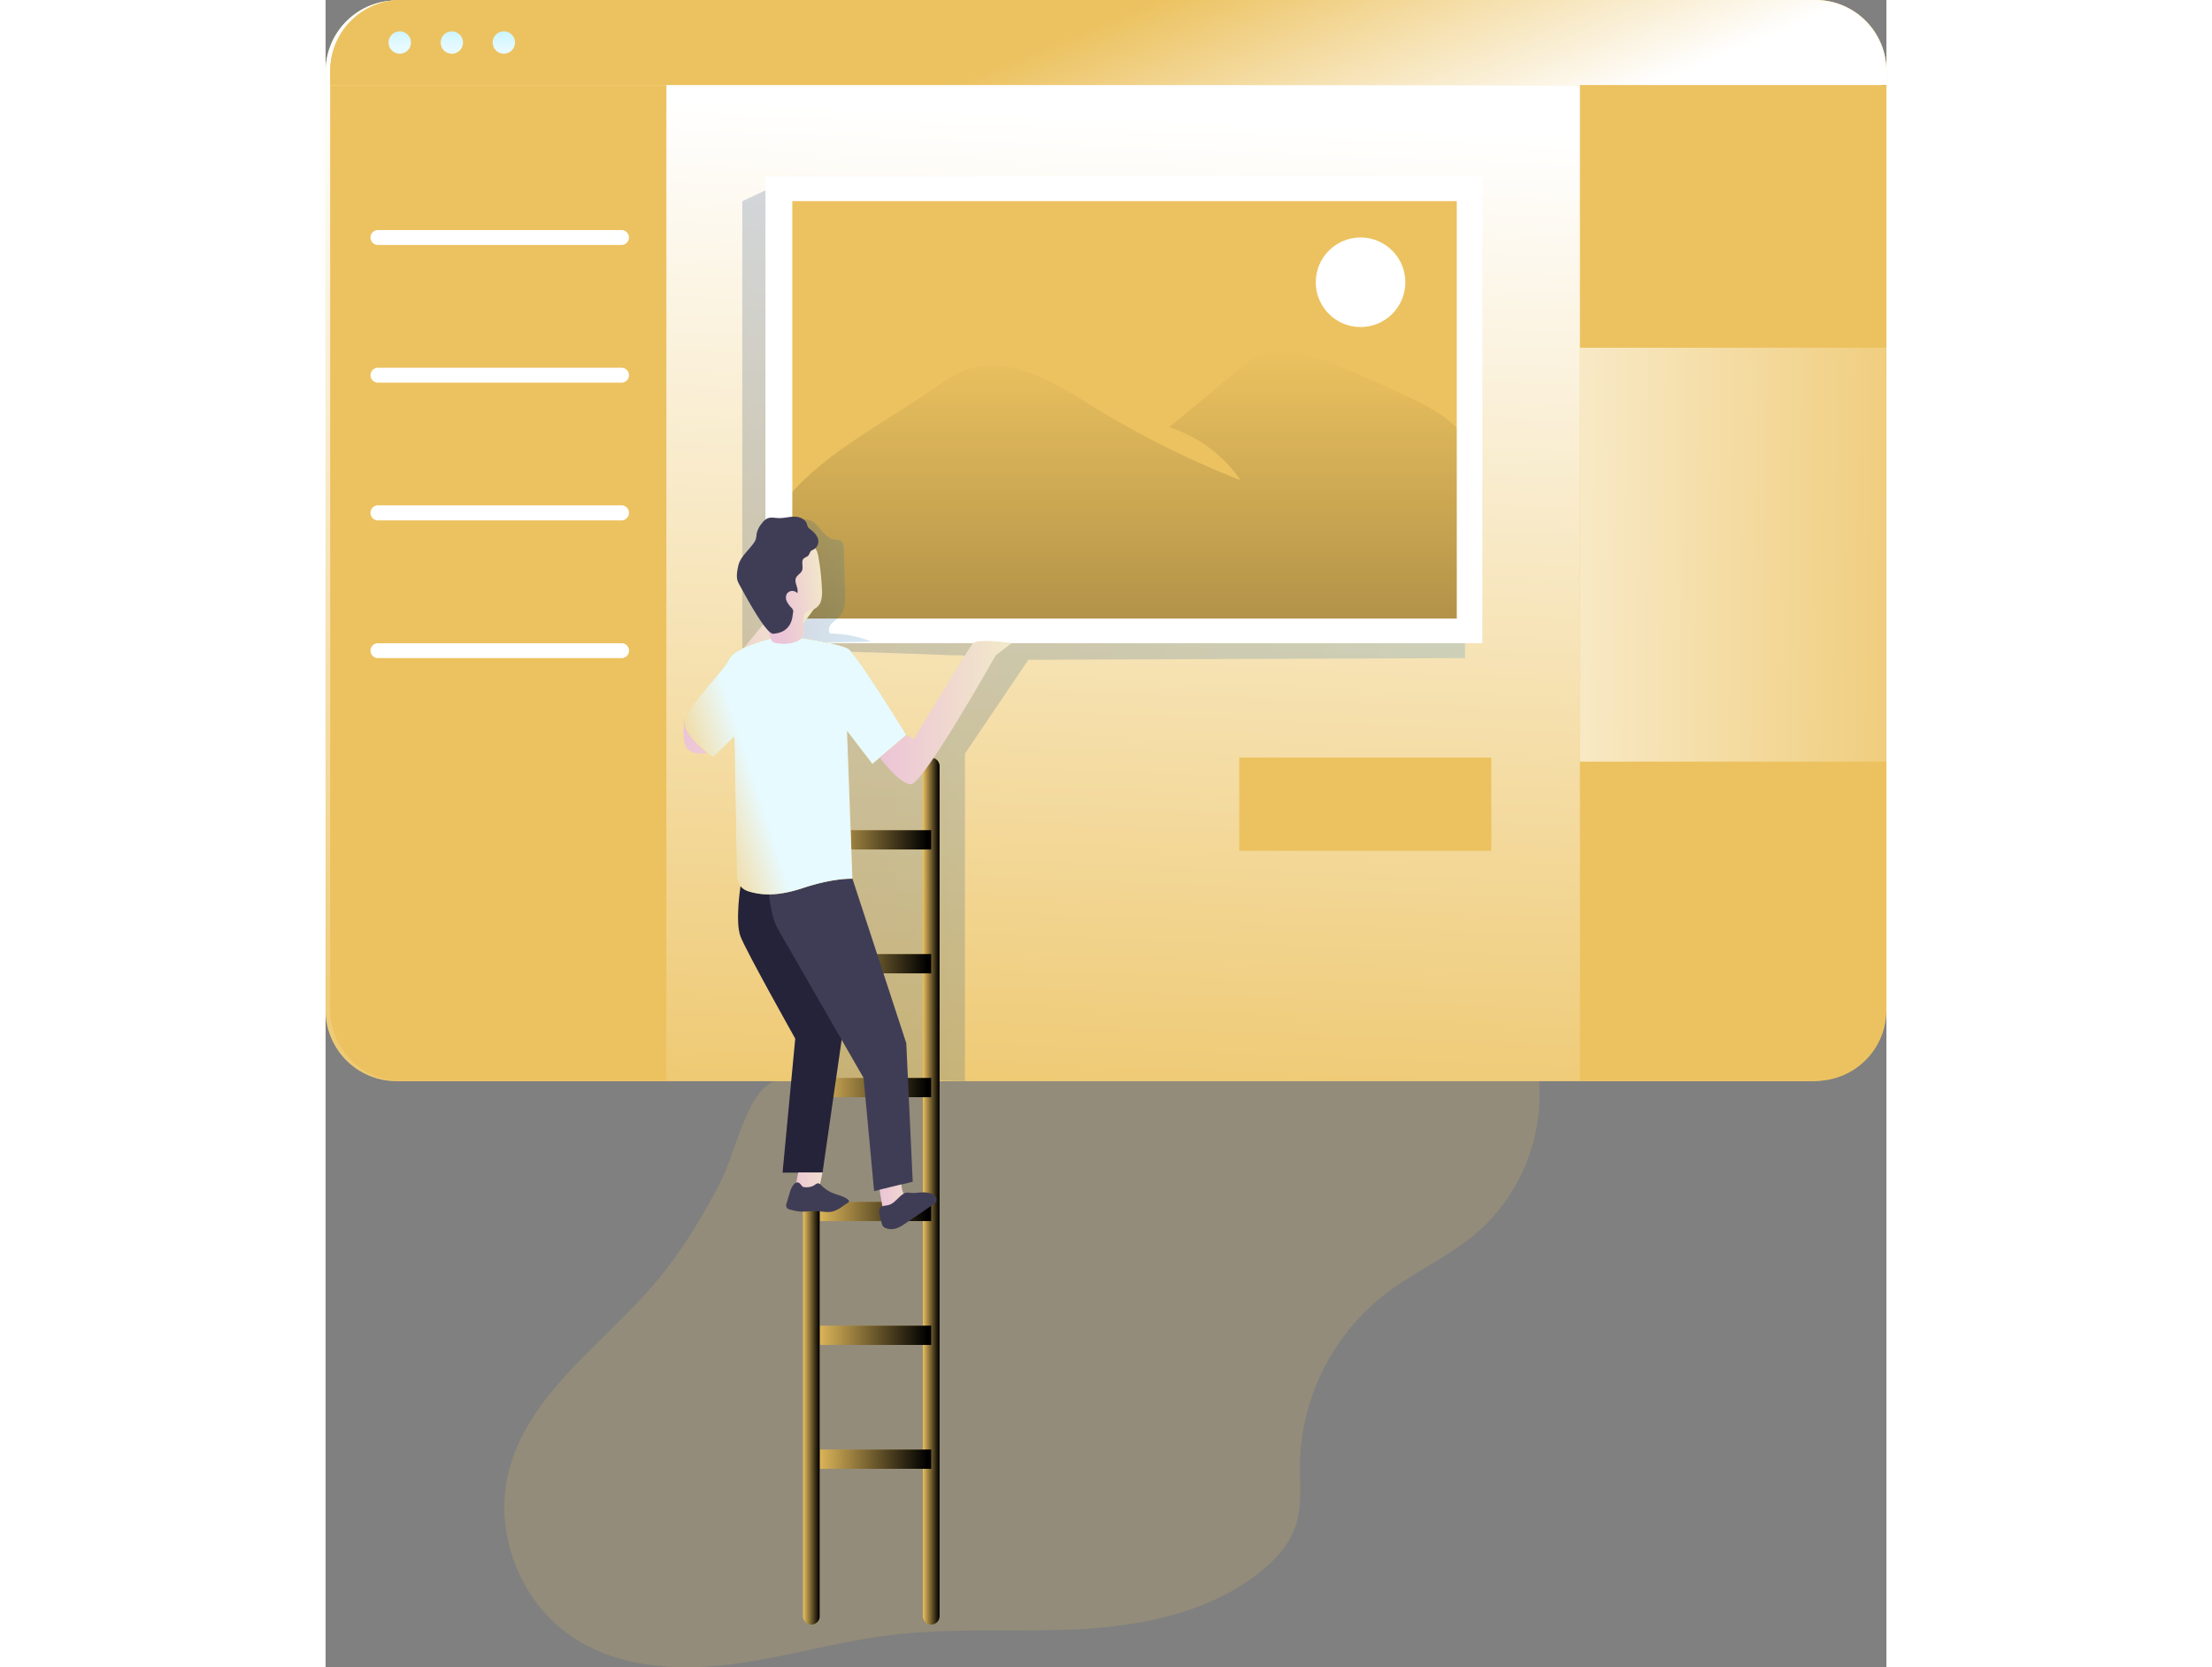 <svg id="Layer_1" data-name="Layer 1" xmlns="http://www.w3.org/2000/svg" xmlns:xlink="http://www.w3.org/1999/xlink" width="406" height="306" viewBox="0 0 559.06 597.15" class="illustration"><rect x="0" y="0" width="559.06" height="597.15" fill="#808080" stroke="none"/><defs><linearGradient id="linear-gradient" x1="378.27" y1="156.58" x2="394.09" y2="557.73" gradientTransform="matrix(1, 0, 0, -1, -109.43, 600.16)" gradientUnits="userSpaceOnUse"><stop offset="0" stop-color="#fff" stop-opacity="0"></stop><stop offset="1" stop-color="#fff"></stop></linearGradient><linearGradient id="linear-gradient-2" x1="258.69" y1="372.48" x2="517.54" y2="372.48" gradientTransform="matrix(1, 0, 0, -1, -109.43, 600.16)" gradientUnits="userSpaceOnUse"><stop offset="0" stop-color="#183866"></stop><stop offset="1" stop-color="#1a7fc1"></stop></linearGradient><linearGradient id="linear-gradient-3" x1="395.6" y1="474.93" x2="395.6" y2="67.66" gradientTransform="matrix(1, 0, 0, -1, -109.43, 600.16)" gradientUnits="userSpaceOnUse"><stop offset="0" stop-opacity="0"></stop><stop offset="0.97"></stop></linearGradient><linearGradient id="linear-gradient-4" x1="273.77" y1="391.93" x2="304.85" y2="391.93" xlink:href="#linear-gradient-2"></linearGradient><linearGradient id="linear-gradient-5" x1="280.41" y1="173.51" x2="286.47" y2="173.51" xlink:href="#linear-gradient-3"></linearGradient><linearGradient id="linear-gradient-6" x1="323.32" y1="173.51" x2="329.38" y2="173.51" xlink:href="#linear-gradient-3"></linearGradient><linearGradient id="linear-gradient-7" x1="174.01" y1="299.19" x2="216.92" y2="299.19" gradientTransform="matrix(1, 0, 0, -1, 0, 600)" xlink:href="#linear-gradient-3"></linearGradient><linearGradient id="linear-gradient-8" x1="174.01" y1="254.82" x2="216.92" y2="254.82" gradientTransform="matrix(1, 0, 0, -1, 0, 600)" xlink:href="#linear-gradient-3"></linearGradient><linearGradient id="linear-gradient-9" x1="174.01" y1="210.47" x2="216.92" y2="210.47" gradientTransform="matrix(1, 0, 0, -1, 0, 600)" xlink:href="#linear-gradient-3"></linearGradient><linearGradient id="linear-gradient-10" x1="174.01" y1="166.09" x2="216.92" y2="166.09" gradientTransform="matrix(1, 0, 0, -1, 0, 600)" xlink:href="#linear-gradient-3"></linearGradient><linearGradient id="linear-gradient-11" x1="174.01" y1="121.74" x2="216.92" y2="121.74" gradientTransform="matrix(1, 0, 0, -1, 0, 600)" xlink:href="#linear-gradient-3"></linearGradient><linearGradient id="linear-gradient-12" x1="174.01" y1="77.37" x2="216.92" y2="77.37" gradientTransform="matrix(1, 0, 0, -1, 0, 600)" xlink:href="#linear-gradient-3"></linearGradient><linearGradient id="linear-gradient-13" x1="383.2" y1="590.58" x2="420.43" y2="501.23" gradientTransform="matrix(1, 0, 0, -1, -109.43, 600.16)" gradientUnits="userSpaceOnUse"><stop offset="0" stop-color="#fff" stop-opacity="0"></stop><stop offset="1" stop-color="#fff"></stop></linearGradient><linearGradient id="linear-gradient-14" x1="136.4" y1="598.94" x2="135.96" y2="583.34" gradientTransform="matrix(1, 0, 0, -1, -109.43, 600.16)" gradientUnits="userSpaceOnUse"><stop offset="0" stop-color="#97eafd"></stop><stop offset="0" stop-color="#a8eefd"></stop><stop offset="1" stop-color="#e7faff"></stop></linearGradient><linearGradient id="linear-gradient-15" x1="155.03" y1="598.41" x2="154.59" y2="582.81" xlink:href="#linear-gradient-14"></linearGradient><linearGradient id="linear-gradient-16" x1="64.22" y1="597.72" x2="63.78" y2="582.12" gradientTransform="matrix(1, 0, 0, -1, 0, 600)" xlink:href="#linear-gradient-14"></linearGradient><linearGradient id="linear-gradient-17" x1="263.45" y1="529.87" x2="208.2" y2="520.96" gradientTransform="matrix(1, 0, 0, -1, -109.43, 600.16)" gradientUnits="userSpaceOnUse"><stop offset="0" stop-color="#68e1fd"></stop><stop offset="0.08" stop-color="#84e6fd"></stop><stop offset="0.21" stop-color="#a9eefe"></stop><stop offset="0.35" stop-color="#c8f4fe"></stop><stop offset="0.49" stop-color="#e0f9ff"></stop><stop offset="0.64" stop-color="#f2fcff"></stop><stop offset="0.8" stop-color="#fcfeff"></stop><stop offset="1" stop-color="#fff"></stop></linearGradient><linearGradient id="linear-gradient-18" x1="271.21" y1="481.8" x2="215.95" y2="472.89" xlink:href="#linear-gradient-17"></linearGradient><linearGradient id="linear-gradient-19" x1="278.96" y1="433.72" x2="223.71" y2="424.81" xlink:href="#linear-gradient-17"></linearGradient><linearGradient id="linear-gradient-20" x1="286.72" y1="385.65" x2="231.46" y2="376.74" xlink:href="#linear-gradient-17"></linearGradient><linearGradient id="linear-gradient-21" x1="237.66" y1="363.84" x2="284.34" y2="363.84" gradientTransform="matrix(1, 0, 0, -1, -109.43, 600.16)" gradientUnits="userSpaceOnUse"><stop offset="0" stop-color="#ecc4d7"></stop><stop offset="0.42" stop-color="#efd4d1"></stop><stop offset="1" stop-color="#f2eac9"></stop></linearGradient><linearGradient id="linear-gradient-22" x1="607.72" y1="399.78" x2="358.28" y2="403.51" gradientTransform="matrix(1, 0, 0, -1, 0, 600)" xlink:href="#linear-gradient"></linearGradient><linearGradient id="linear-gradient-23" x1="308" y1="344.93" x2="355.18" y2="344.93" xlink:href="#linear-gradient-21"></linearGradient><linearGradient id="linear-gradient-24" x1="307.86" y1="169.23" x2="326.35" y2="169.23" xlink:href="#linear-gradient-21"></linearGradient><linearGradient id="linear-gradient-25" x1="275.37" y1="173.78" x2="294.66" y2="173.78" xlink:href="#linear-gradient-21"></linearGradient><linearGradient id="linear-gradient-26" x1="231.28" y1="311.61" x2="262.92" y2="321.84" gradientTransform="matrix(1, 0, 0, -1, -109.43, 600.16)" gradientUnits="userSpaceOnUse"><stop offset="0" stop-color="#fff" stop-opacity="0"></stop><stop offset="1" stop-color="#e7faff"></stop></linearGradient><linearGradient id="linear-gradient-27" x1="271.9" y1="387.57" x2="289.13" y2="389.65" xlink:href="#linear-gradient-21"></linearGradient></defs><title>44. Image Post</title><path d="M117.62,460c-18.75,21.89-45.37,39.59-52.16,67.6-5.32,21.92,4.49,46.69,23.37,59,16.14,10.58,36.74,11.95,55.84,9.58s37.75-8,56.88-10.45c22.74-2.84,45.79-1,68.67-2.23s46.56-6.13,64.47-20.42c5.53-4.41,10.53-9.86,12.78-16.57,2.37-7.11,1.43-14.83,1.54-22.33a79.09,79.09,0,0,1,30.26-60.47c10.51-8.13,23-13.5,33.09-22.16A66,66,0,0,0,434.09,382c-1.28-7.88-172.89-.43-189.55.18q-23.26.87-46.52,2.13c-10.49.57-32-2.13-40.41,4.88-7.57,6.3-11.48,25.11-16.15,34.13C134.75,436.31,127.14,448.86,117.62,460Z" transform="translate(0)" fill="#ECC260" opacity="0.18" style="isolation: isolate;"></path><path d="M557.39,25.54V361.82A25.42,25.42,0,0,1,532,387.25H25.42A25.42,25.42,0,0,1,0,361.83H0V25.54A25.44,25.44,0,0,1,25.42.16H532A25.44,25.44,0,0,1,557.39,25.54Z" transform="translate(0)" fill="#ECC260"></path><path d="M557.39,25.54V361.82A25.42,25.42,0,0,1,532,387.25H25.42A25.42,25.42,0,0,1,0,361.83H0V25.54A25.44,25.44,0,0,1,25.42.16H532A25.44,25.44,0,0,1,557.39,25.54Z" transform="translate(0)" fill="url(#linear-gradient)"></path><path d="M157.57,68.16l-8.31,3.91V239.68L171,318.16l3,68,55,1V269.93l22.73-33.61,156.4-.61V227Zm73.64,171.77c-2.2,5-6.88,9.68-10.15,14.06q-6,8.08-12.19,16.11a5,5,0,0,1-1.36,1.35c-1.93,1.09-4.17-.72-5.57-2.43a104,104,0,0,1-18.31-32.74,2.58,2.58,0,0,1-.13-1.87c.41-.9,1.64-1,2.63-1q18.6.51,37.2,1.25c4.24.16,10.49-.75,7.87,5.24Z" transform="translate(0)" opacity="0.19" fill="url(#linear-gradient-2)" style="isolation: isolate;"></path><rect x="157.56" y="63.22" width="256.76" height="167.14" fill="#fff"></rect><rect x="167.17" y="72.04" width="238" height="149.5" fill="#ECC260"></rect><path d="M405.17,153.22v68.32h-238V176.22c13.56-15.14,33.6-25.17,51.45-37.56a49.77,49.77,0,0,1,10.53-6.09c15.32-5.78,31.57,4.29,45.5,12.9A328.8,328.8,0,0,0,327.76,172,49.56,49.56,0,0,0,302.16,153l24.28-20.12c3-2.49,6.1-5,9.77-6.35,7.37-2.63,15.47.11,22.74,3q15.26,6.09,30.06,13.23C394.81,145.6,400.69,148.63,405.17,153.22Z" transform="translate(0)" fill="url(#linear-gradient-3)"></path><path d="M176.36,188.51c1.68,1.93,3.29,4.33,5.81,4.74a6.13,6.13,0,0,1,2.31.49c1,.62,1.12,2,1.15,3.15q.21,7.79.41,15.56c.08,2.91,0,6.12-1.88,8.3-.86,1-2,1.64-2.91,2.62a2.94,2.94,0,0,0-.62,3.57,40.51,40.51,0,0,1,14.79,2.84l-27.22.56a3.55,3.55,0,0,1-2-.36c-.93-.61-1.07-1.89-1.1-3-.11-4.45,0-8.9.24-13.34a54.73,54.73,0,0,0,.14-8.87c-.37-3.71-1.64-7.42-.92-11.08C165.7,187.78,171.57,183,176.36,188.51Z" transform="translate(0)" opacity="0.19" fill="url(#linear-gradient-4)" style="isolation: isolate;"></path><circle cx="370.71" cy="101.1" r="16.04" fill="#fff"></circle><path d="M174,581.9h0a3,3,0,0,0,3-3V274.39a3,3,0,0,0-3-3h0a3,3,0,0,0-3,3V578.87a3,3,0,0,0,3,3Z" transform="translate(0)" fill="#ECC260"></path><path d="M216.92,581.9h0a3,3,0,0,0,3-3V274.39a3,3,0,0,0-3-3h0a3,3,0,0,0-3,3V578.87a3,3,0,0,0,3,3Z" transform="translate(0)" fill="#ECC260"></path><rect x="174.01" y="297.35" width="42.91" height="6.91" fill="#ECC260"></rect><rect x="174.01" y="341.72" width="42.91" height="6.91" fill="#ECC260"></rect><rect x="174.01" y="386.08" width="42.91" height="6.91" fill="#ECC260"></rect><rect x="174.01" y="430.45" width="42.91" height="6.91" fill="#ECC260"></rect><rect x="174.01" y="474.81" width="42.91" height="6.91" fill="#ECC260"></rect><rect x="174.01" y="519.18" width="42.91" height="6.91" fill="#ECC260"></rect><path d="M174,581.9h0a3,3,0,0,0,3-3V274.39a3,3,0,0,0-3-3h0a3,3,0,0,0-3,3V578.87a3,3,0,0,0,3,3Z" transform="translate(0)" fill="url(#linear-gradient-5)"></path><path d="M216.92,581.9h0a3,3,0,0,0,3-3V274.39a3,3,0,0,0-3-3h0a3,3,0,0,0-3,3V578.87a3,3,0,0,0,3,3Z" transform="translate(0)" fill="url(#linear-gradient-6)"></path><rect x="174.01" y="297.35" width="42.91" height="6.91" fill="url(#linear-gradient-7)"></rect><rect x="174.01" y="341.72" width="42.91" height="6.91" fill="url(#linear-gradient-8)"></rect><rect x="174.01" y="386.08" width="42.91" height="6.91" fill="url(#linear-gradient-9)"></rect><rect x="174.01" y="430.45" width="42.91" height="6.91" fill="url(#linear-gradient-10)"></rect><rect x="174.01" y="474.81" width="42.91" height="6.91" fill="url(#linear-gradient-11)"></rect><rect x="174.01" y="519.18" width="42.91" height="6.91" fill="url(#linear-gradient-12)"></rect><path d="M559.06,25.44v5H1.66v-5A25.44,25.44,0,0,1,27.09,0H533.63a25.44,25.44,0,0,1,25.43,25.43Z" transform="translate(0)" fill="#ECC260"></path><path d="M559.06,25.44v5H1.66v-5A25.44,25.44,0,0,1,27.09,0H533.63a25.44,25.44,0,0,1,25.43,25.43Z" transform="translate(0)" fill="#ECC260"></path><path d="M559.06,25.44v5H1.66v-5A25.44,25.44,0,0,1,27.09,0H533.63a25.44,25.44,0,0,1,25.43,25.43Z" transform="translate(0)" fill="url(#linear-gradient-13)"></path><path d="M30.57,15.24a4,4,0,1,1-4-4A4,4,0,0,1,30.57,15.24Z" transform="translate(0)" fill="url(#linear-gradient-14)"></path><path d="M49.22,15.24a4,4,0,1,1-4-4A4,4,0,0,1,49.22,15.24Z" transform="translate(0)" fill="url(#linear-gradient-15)"></path><circle cx="63.85" cy="15.23" r="4.01" fill="url(#linear-gradient-16)"></circle><path d="M122.07,30.47V387.16h-95A25.43,25.43,0,0,1,1.64,361.74V30.47Z" transform="translate(0)" fill="#ECC260"></path><path d="M106,87.74H18.76a2.68,2.68,0,0,1-2.67-2.67h0a2.66,2.66,0,0,1,2.65-2.67H106a2.68,2.68,0,0,1,2.67,2.67h0A2.68,2.68,0,0,1,106,87.74Z" transform="translate(0)" fill="url(#linear-gradient-17)"></path><path d="M106,137.06H18.76a2.68,2.68,0,0,1-2.67-2.67h0a2.68,2.68,0,0,1,2.66-2.68H106a2.68,2.68,0,0,1,2.67,2.68h0A2.69,2.69,0,0,1,106,137.06Z" transform="translate(0)" fill="url(#linear-gradient-18)"></path><path d="M106,186.39H18.76a2.68,2.68,0,0,1-2.67-2.67h0A2.68,2.68,0,0,1,18.76,181H106a2.69,2.69,0,0,1,2.67,2.67h0A2.68,2.68,0,0,1,106,186.39Z" transform="translate(0)" fill="url(#linear-gradient-19)"></path><path d="M106,235.71H18.76a2.66,2.66,0,0,1-2.67-2.65v0h0a2.66,2.66,0,0,1,2.65-2.67H106A2.68,2.68,0,0,1,108.7,233h0A2.68,2.68,0,0,1,106,235.71Z" transform="translate(0)" fill="url(#linear-gradient-20)"></path><path d="M136.71,269.66s-4.39,1.17-6.92-1.33-1.22-10.53-1.22-10.53L174,202.7l.9,15.49Z" transform="translate(0)" fill="url(#linear-gradient-21)"></path><rect x="327.26" y="271.35" width="90.28" height="33.4" fill="#ECC260"></rect><path d="M559.06,30.47V361.72a25.42,25.42,0,0,1-25.4,25.44H449.28V30.47Z" transform="translate(0)" fill="#ECC260"></path><rect x="449.28" y="124.55" width="109.78" height="148.24" fill="url(#linear-gradient-22)"></rect><path d="M198.57,271.36s6.73,9.32,11.05,9.54S240,234.76,240,234.76l5.71-4.39s-12.39-2-14.06.27-20.91,34-20.91,34L208,263.25Z" transform="translate(0)" fill="url(#linear-gradient-23)"></path><path d="M148.62,317.42s-2,12.75,0,18S168.22,372,168.22,372l-4.54,48H178l6.91-48L177,335.42l9.31-20.5Z" transform="translate(0)" fill="#25233a"></path><path d="M161.93,332.59l30.77,53.5,3.77,40.54,13.83-3.36L208,373.66l-19.55-59.73-30,2.84S159.19,328.21,161.93,332.59Z" transform="translate(0)" fill="#3f3d56"></path><path d="M198.43,426.16s1.62,10.46,2.36,11.22,6.54-.73,6.54-.73l9.59-6.19s0-3-7.22-1.24c0,0-3.22.19-3.46-5Z" transform="translate(0)" fill="url(#linear-gradient-24)"></path><path d="M178,419.93l-1,4.79,8.19,5.73s-.33,1.51-3.23,2.18-15.82-.41-16-1.71,2.08-5.42,2.26-5.87,1.08-5.12,1.08-5.12Z" transform="translate(0)" fill="url(#linear-gradient-25)"></path><path d="M159.39,228.76s-13.17,3.2-14.95,7.48-16.23,17.65-15.87,22.92,10.27,12.06,10.27,12.06l7.58-7.39.85,49.94a5.81,5.81,0,0,0,4,5.42c5.7,1.85,11.84,1.48,19.7-1.12,11.19-3.7,17.72-3.33,17.72-3.33l-1.93-53,9.1,11.86L208,263.19s-17.83-29-20.87-30.8-16.65-3.83-16.65-3.83S164.47,232.21,159.39,228.76Z" transform="translate(0)" fill="#ECC260"></path><path d="M159.39,228.76s-13.17,3.2-14.95,7.48-16.23,17.65-15.87,22.92,10.27,12.06,10.27,12.06l7.58-7.39.85,49.94a5.81,5.81,0,0,0,4,5.42c5.7,1.85,11.84,1.48,19.7-1.12,11.19-3.7,17.72-3.33,17.72-3.33l-1.93-53,9.1,11.86L208,263.19s-17.83-29-20.87-30.8-16.65-3.83-16.65-3.83S164.47,232.21,159.39,228.76Z" transform="translate(0)" fill="url(#linear-gradient-26)"></path><path d="M176.5,199.35a83.14,83.14,0,0,1,1.26,11.35,13.31,13.31,0,0,1-.24,4.27,4.74,4.74,0,0,1-2.61,3.22,12.63,12.63,0,0,0-2.45.83,3,3,0,0,0-1.16,1.73,11.68,11.68,0,0,0,0,4,5.43,5.43,0,0,1-.83,3.82A5,5,0,0,1,168,230a13.29,13.29,0,0,1-6.91.28,2.33,2.33,0,0,1-1-.42,2.56,2.56,0,0,1-.65-1.13,63.72,63.72,0,0,1-2-7.8,58.71,58.71,0,0,1-1.71-11.26,18.64,18.64,0,0,1,2.82-10.86c2.14-3.15,5.82-5.39,9.62-5.14a18.43,18.43,0,0,1,6.06,1.84C175.8,196.27,176.16,197.63,176.5,199.35Z" transform="translate(0)" fill="url(#linear-gradient-27)"></path><path d="M176.5,194.16c.1-1.89-1.4-3.47-2.91-4.6a3.08,3.08,0,0,1-.75-.69,6.13,6.13,0,0,1-.48-1.32c-.61-1.72-2.65-2.49-4.48-2.49s-3.62.55-5.44.5c-1.44,0-3-.44-4.28.17a5.35,5.35,0,0,0-1.89,1.71,8.5,8.5,0,0,0-1.86,3.66c-.06.61-.14,1.22-.26,1.83a5.45,5.45,0,0,1-1,1.85c-1.9,2.61-4.67,4.8-5.35,7.95-.43,2-.86,4.3.1,6.1,9.31,17.33,11.67,18.33,12.67,18.16s6.22-.38,6.77-7a3.72,3.72,0,0,0,.13-1.37,2.66,2.66,0,0,0-.65-1,8.33,8.33,0,0,1-1.62-2.24,3,3,0,0,1,0-2.67,2.37,2.37,0,0,1,3.3-.64,2.11,2.11,0,0,1,.45.39c.62-1.77-1.22-3.77-.46-5.49.45-1,1.72-1.55,2.16-2.6.58-1.4-.46-3.34.65-4.37a7.63,7.63,0,0,1,1.18-.67c.63-.39.76-.91,1.07-1.52s.39-.55,1.06-.9A3.44,3.44,0,0,0,176.5,194.16Z" transform="translate(0)" fill="#3f3d56"></path><path d="M231.2,239.9c-2.2,5-6.88,9.68-10.15,14.06q-6,8.09-12.19,16.11a5,5,0,0,1-1.36,1.35c-1.93,1.09-4.17-.72-5.57-2.43a104,104,0,0,1-18.31-32.74,2.58,2.58,0,0,1-.13-1.87c.41-.9,1.64-1,2.63-1q18.6.51,37.2,1.25C227.57,234.82,233.82,233.91,231.2,239.9Z" transform="translate(0)" fill="none"></path><path d="M201.57,431.63c2.07-.5,3.32-2.57,5.06-3.81a3.5,3.5,0,0,1,1.37-.63,6.91,6.91,0,0,1,1.7.08c1.45.13,2.9-.2,4.36-.2a9.71,9.71,0,0,1,2.15.24,4,4,0,0,1,2,1,1.88,1.88,0,0,1,.45,2.08,2.82,2.82,0,0,1-1,1q-5,3.45-10.1,6.88a12,12,0,0,1-3.3,1.75,5.86,5.86,0,0,1-3.42-.07,2.41,2.41,0,0,1-1.16-.71,2.78,2.78,0,0,1-.47-1.07c-.39-1.4-1.14-3.42-.86-4.89S200.39,431.92,201.57,431.63Z" transform="translate(0)" fill="#3f3d56"></path><path d="M166.37,426.8l-1.19,4a2.15,2.15,0,0,0,0,1.79,2.07,2.07,0,0,0,1.29.68,21.74,21.74,0,0,0,3.58.68c1.85.13,3.69-.22,5.53-.17,2.09.06,4.21.64,6.22.1a11.75,11.75,0,0,0,3.39-1.8l1.93-1.33a.74.74,0,0,0,.35-.39c.07-.25-.13-.49-.33-.66-1.46-1.26-3.48-1.59-5.28-2.3a12.59,12.59,0,0,1-4.37-2.91,1.89,1.89,0,0,0-.92-.63c-.6-.12-1.12.4-1.64.73a5.66,5.66,0,0,1-3.45.61c-.89-.13-.92-.59-1.47-1.17C168.29,422.26,166.77,425.45,166.37,426.8Z" transform="translate(0)" fill="#3f3d56"></path></svg>